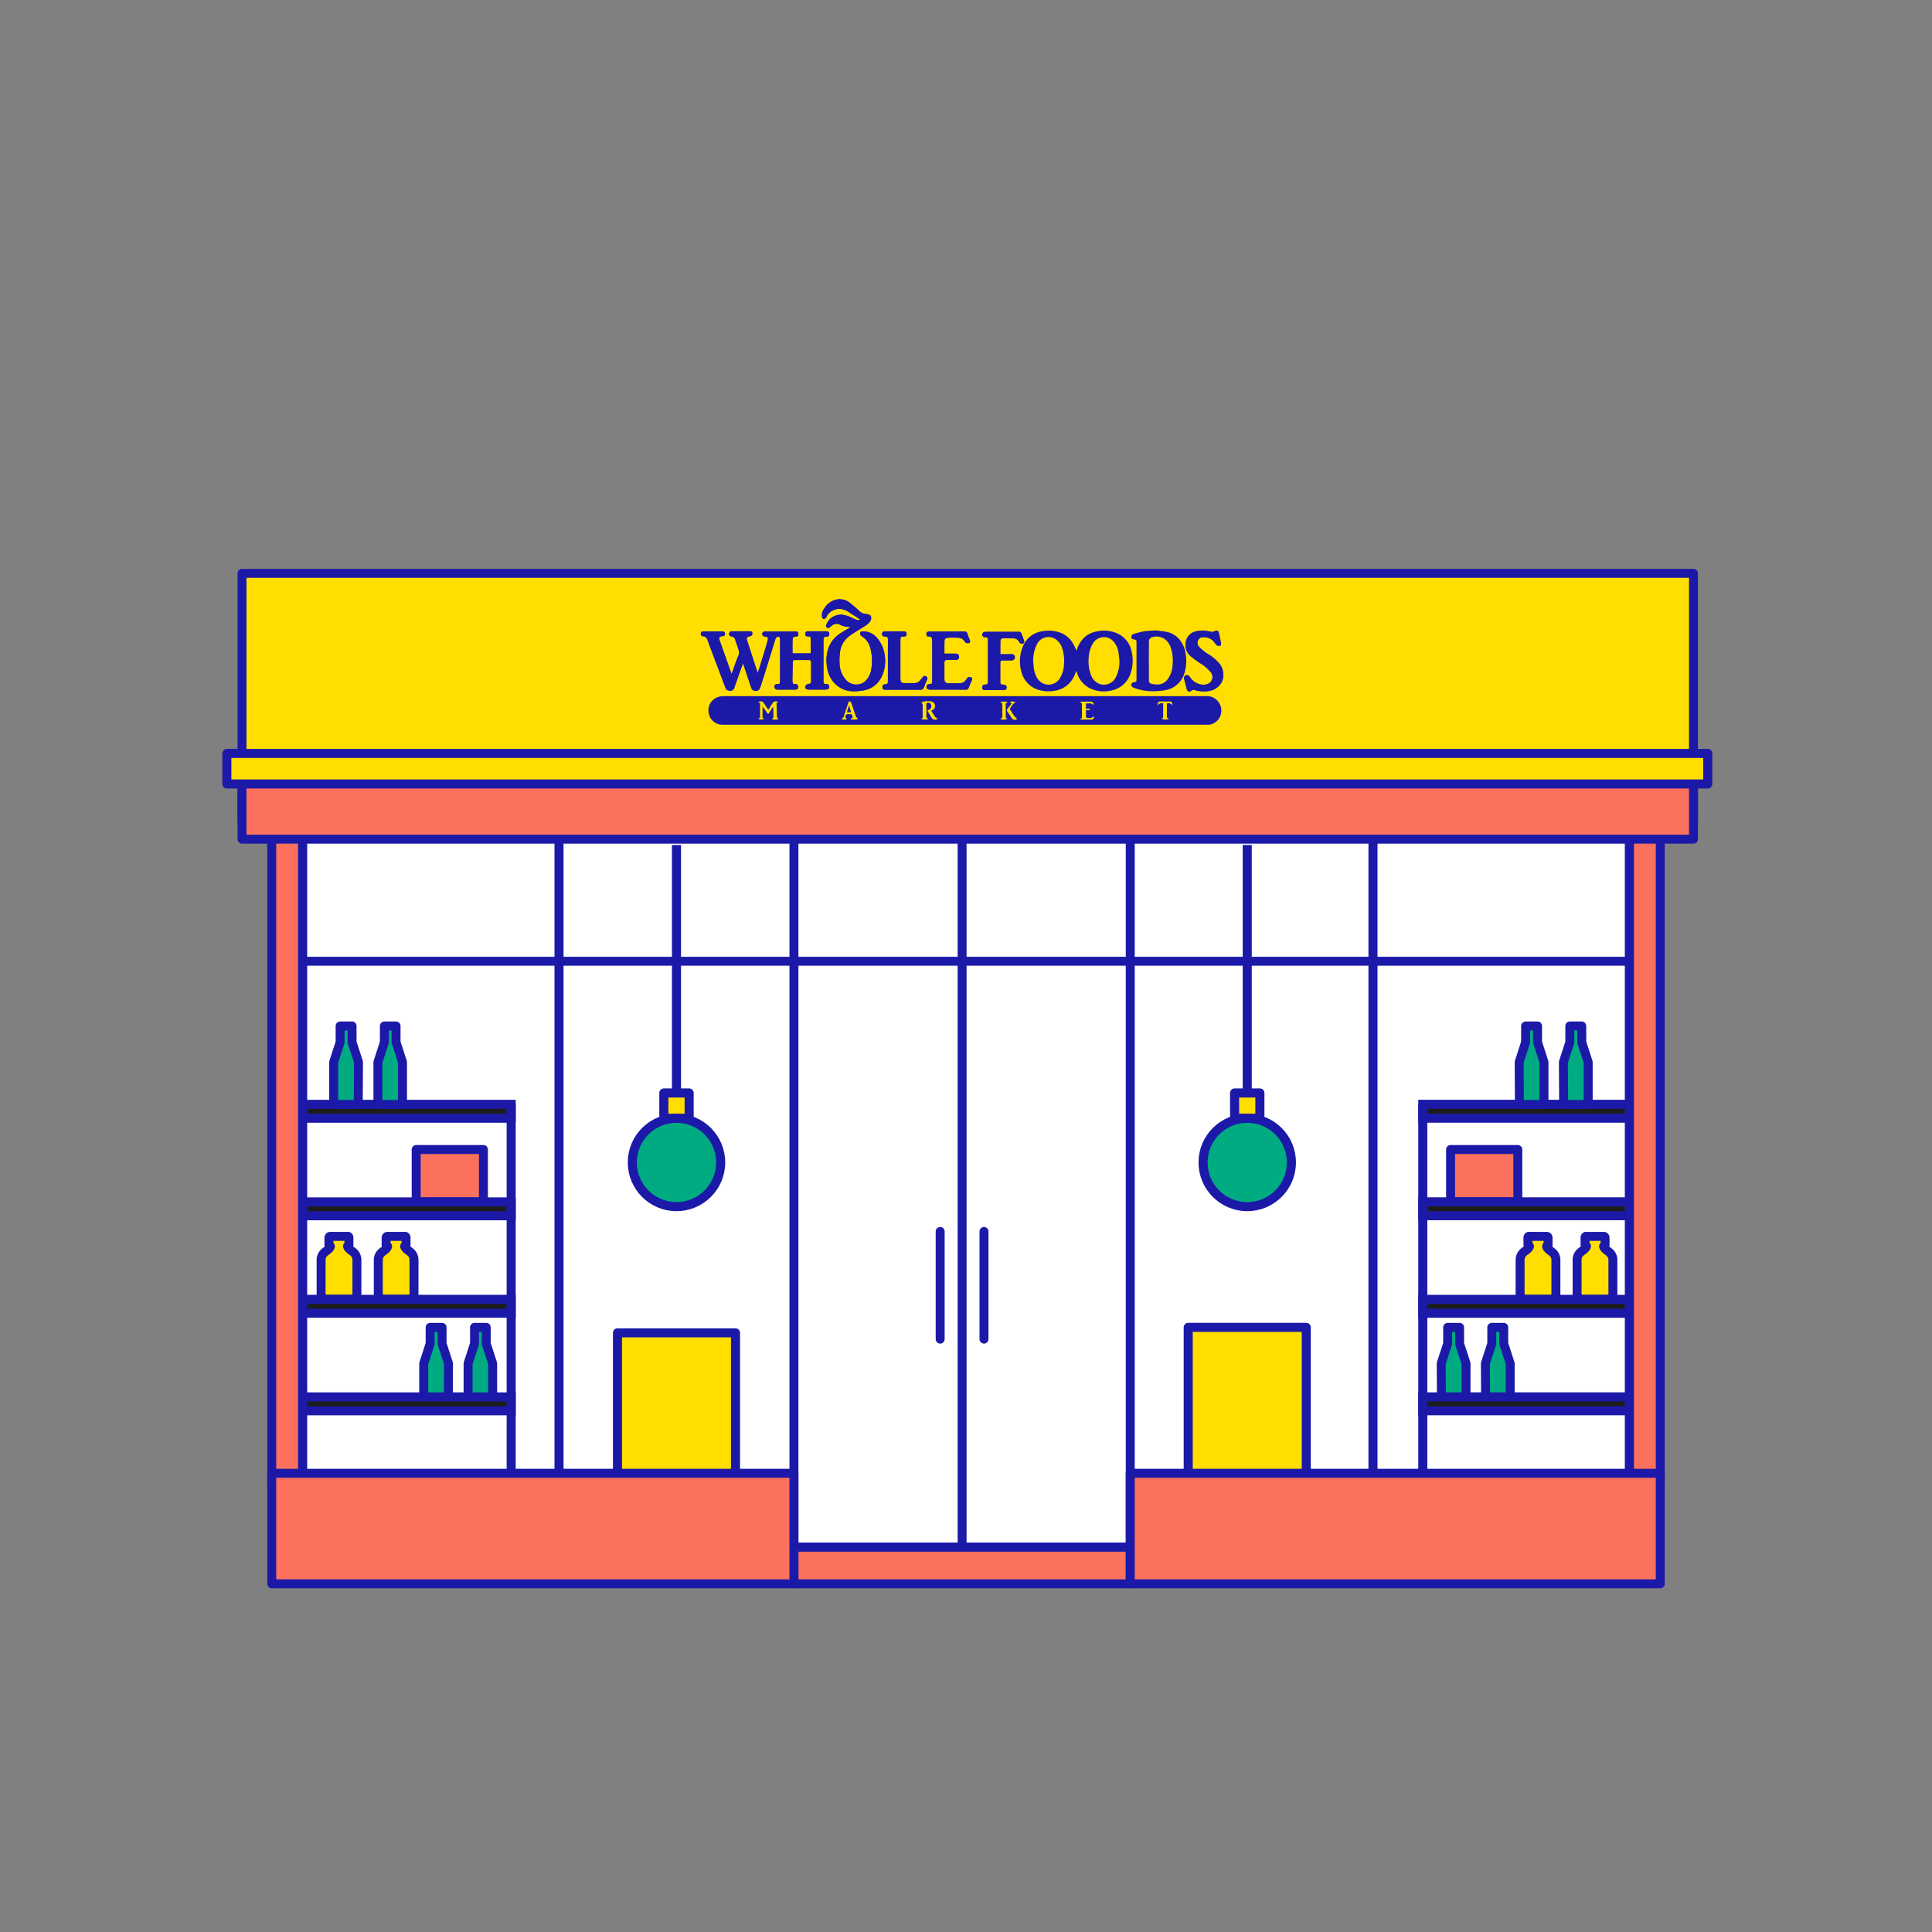 <?xml version="1.0" encoding="UTF-8"?>
<svg xmlns="http://www.w3.org/2000/svg" id="Layer_1" data-name="Layer 1" viewBox="0 0 600 600">
  <rect x="0" y="0" width="600" height="600" fill="#808080" stroke="none"/>
  <defs>
    <style>.cls-1{fill:#fff;}.cls-10,.cls-2,.cls-7,.cls-9{fill:none;}.cls-10,.cls-11,.cls-13,.cls-14,.cls-2,.cls-3,.cls-4,.cls-5,.cls-6,.cls-7,.cls-8,.cls-9{stroke:#1c19a8;}.cls-10,.cls-11,.cls-13,.cls-14,.cls-2,.cls-3,.cls-4,.cls-5,.cls-6,.cls-9{stroke-linejoin:round;}.cls-2,.cls-3,.cls-7,.cls-8{stroke-width:2.81px;}.cls-11,.cls-13,.cls-3,.cls-4{fill:#ffde00;}.cls-11,.cls-4,.cls-5,.cls-6,.cls-9{stroke-width:2.78px;}.cls-4{fill-rule:evenodd;}.cls-14,.cls-5{fill:#00ab81;}.cls-6{fill:#fb715d;}.cls-7,.cls-8{stroke-miterlimit:10;}.cls-8{fill:#1d1d1b;}.cls-10{stroke-linecap:round;stroke-width:2.78px;}.cls-12{fill:#1c19a8;}.cls-13,.cls-14{stroke-width:2.82px;}</style>
  </defs>
  <title>Shops_NEW_</title>
  <rect class="cls-1" x="91.02" y="251.46" width="417.41" height="234.72"></rect>
  <rect class="cls-1" x="90.45" y="189.08" width="420.38" height="294.6"></rect>
  <rect class="cls-2" x="426.39" y="224.41" width="79.66" height="235.78"></rect>
  <rect class="cls-2" x="93.95" y="224.41" width="79.66" height="235.78"></rect>
  <rect class="cls-3" x="180.93" y="424.76" width="58.31" height="36.66" transform="translate(653.18 233) rotate(90)"></rect>
  <rect class="cls-3" x="357.51" y="423.72" width="59.65" height="36.66" transform="translate(829.39 54.71) rotate(90)"></rect>
  <path class="cls-4" d="M492.56,383.93a.43.43,0,0,0-.31.44v2.2a.41.41,0,0,0,.35.45h.09a1.5,1.5,0,0,1-.31.6,5.63,5.63,0,0,1-.94.82,4.91,4.91,0,0,0-1.09,1,3.23,3.23,0,0,0-.57,1.85h0v10.27a1.78,1.78,0,0,0,1.51,1.95h8.09a1.79,1.79,0,0,0,1.52-1.95V391.33h0a3.12,3.12,0,0,0-.57-1.84,4.83,4.83,0,0,0-1.09-1,5.15,5.15,0,0,1-.93-.83,1.5,1.5,0,0,1-.31-.6h.12a.41.41,0,0,0,.35-.45v-2.19a.51.51,0,0,0-.1-.32.31.31,0,0,0-.25-.13h-5.57Z"></path>
  <path class="cls-4" d="M474.83,383.93a.42.42,0,0,0-.31.44v2.2a.4.4,0,0,0,.35.45H475a1.63,1.63,0,0,1-.31.6,5.63,5.63,0,0,1-.94.82,4.51,4.51,0,0,0-1.09,1,3.23,3.23,0,0,0-.58,1.85h0v10.27a1.79,1.79,0,0,0,1.52,1.95h8.09a1.79,1.79,0,0,0,1.51-1.95V391.33h0a3.19,3.19,0,0,0-.56-1.84,4.83,4.83,0,0,0-1.09-1,5.23,5.23,0,0,1-.94-.83,1.48,1.48,0,0,1-.3-.6h.11a.4.4,0,0,0,.35-.45l0-2.19a.58.58,0,0,0-.1-.32.34.34,0,0,0-.25-.13h-5.57Z"></path>
  <path class="cls-5" d="M447.66,436.59h7.63l0-13.15-2-6.16v-5.06h-3.71v5.06l-2,6.16Z"></path>
  <path class="cls-5" d="M461.39,436.59H469l0-13.15-2-6.16v-5.06h-3.71v5.06l-2,6.16Z"></path>
  <rect class="cls-6" x="450.49" y="356.99" width="20.88" height="16.25"></rect>
  <line class="cls-7" x1="510.78" y1="342.95" x2="510.78" y2="460.19"></line>
  <rect class="cls-8" x="441.86" y="433.81" width="64.19" height="4.31"></rect>
  <rect class="cls-8" x="441.86" y="403.53" width="64.19" height="4.31"></rect>
  <rect class="cls-8" x="441.86" y="373.24" width="64.19" height="4.31"></rect>
  <rect class="cls-8" x="441.86" y="342.95" width="64.19" height="4.31"></rect>
  <line class="cls-7" x1="441.86" y1="342.95" x2="441.86" y2="460.19"></line>
  <path class="cls-5" d="M471.87,343h7.63l0-13.15-2-6.17v-5.05h-3.71v5.05l-2,6.17Z"></path>
  <path class="cls-5" d="M485.6,343h7.63l0-13.15-2-6.17v-5.05h-3.71v5.05l-2,6.17Z"></path>
  <line class="cls-7" x1="89.83" y1="342.95" x2="89.83" y2="466.7"></line>
  <path class="cls-4" d="M108.05,383.93a.42.42,0,0,1,.31.44v2.2c0,.25-.15.45-.34.45h-.1a1.63,1.63,0,0,0,.31.6,5.63,5.63,0,0,0,.94.82,4.51,4.51,0,0,1,1.09,1,3.23,3.23,0,0,1,.58,1.85h0v10.27a1.78,1.78,0,0,1-1.52,1.95h-8.09a1.79,1.79,0,0,1-1.51-1.95V391.33h0a3.19,3.19,0,0,1,.56-1.84,4.83,4.83,0,0,1,1.09-1,5.23,5.23,0,0,0,.94-.83,1.48,1.48,0,0,0,.3-.6h-.11a.41.41,0,0,1-.35-.45l0-2.19a.58.58,0,0,1,.1-.32.34.34,0,0,1,.25-.13h5.57Z"></path>
  <path class="cls-4" d="M125.79,383.93a.43.43,0,0,1,.31.44v2.2a.41.41,0,0,1-.35.45h-.09a1.5,1.5,0,0,0,.31.6,5.63,5.63,0,0,0,.94.82,4.7,4.7,0,0,1,1.09,1,3.23,3.23,0,0,1,.57,1.85h0v10.27a1.78,1.78,0,0,1-1.51,1.95H119a1.79,1.79,0,0,1-1.52-1.95V391.33h0a3.12,3.12,0,0,1,.57-1.84,4.83,4.83,0,0,1,1.09-1,4.83,4.83,0,0,0,.93-.83,1.5,1.5,0,0,0,.31-.6h-.12a.41.41,0,0,1-.35-.45v-2.19a.51.51,0,0,1,.1-.32.31.31,0,0,1,.25-.13h5.57Z"></path>
  <path class="cls-5" d="M153,436.59h-7.63l0-13.15,2-6.16v-5.06H151v5.06l2,6.16Z"></path>
  <path class="cls-5" d="M139.22,436.59h-7.63l0-13.15,2-6.16v-5.06h3.7v5.06l2,6.16Z"></path>
  <rect class="cls-6" x="129.25" y="356.99" width="20.88" height="16.25" transform="translate(279.38 730.23) rotate(-180)"></rect>
  <rect class="cls-8" x="93.96" y="433.82" width="64.8" height="4.31"></rect>
  <rect class="cls-8" x="93.96" y="403.52" width="64.8" height="4.31"></rect>
  <rect class="cls-8" x="93.96" y="373.26" width="64.8" height="4.31"></rect>
  <rect class="cls-8" x="93.96" y="342.96" width="64.8" height="4.31"></rect>
  <line class="cls-7" x1="158.75" y1="342.95" x2="158.75" y2="462.51"></line>
  <path class="cls-5" d="M125,343h-7.63l0-13.15,2-6.17v-5.05H123v5.05l2,6.17Z"></path>
  <path class="cls-5" d="M111.26,343h-7.63l0-13.15,2-6.17v-5.05h3.71v5.05l2,6.17Z"></path>
  <rect class="cls-6" x="84.39" y="224.41" width="9.56" height="235.78"></rect>
  <rect class="cls-6" x="506.05" y="224.41" width="9.56" height="235.78"></rect>
  <rect class="cls-9" x="246.57" y="239.48" width="104.44" height="241.01"></rect>
  <line class="cls-9" x1="298.79" y1="260.61" x2="298.79" y2="479.3"></line>
  <line class="cls-10" x1="291.98" y1="382.44" x2="291.98" y2="415.88"></line>
  <line class="cls-10" x1="305.59" y1="382.44" x2="305.59" y2="415.88"></line>
  <rect class="cls-6" x="246.57" y="480.5" width="104.44" height="11.37"></rect>
  <rect class="cls-11" x="75.16" y="178.06" width="450.77" height="76.81"></rect>
  <rect class="cls-6" x="75.16" y="239.94" width="450.77" height="20.67"></rect>
  <line class="cls-9" x1="93.96" y1="298.52" x2="506.05" y2="298.52"></line>
  <rect class="cls-6" x="84.39" y="457.54" width="162.17" height="34.33"></rect>
  <rect class="cls-6" x="351.01" y="457.54" width="164.6" height="34.33"></rect>
  <rect class="cls-3" x="70.45" y="233.98" width="459.91" height="9.49"></rect>
  <path class="cls-12" d="M246.11,202.93c0-1.42,0-2.81,0-4.2,0-.89.26-1,1.06-1.07.5,0,.72-.22.73-.67,0-.64-.19-.9-.75-.9q-4.78,0-9.57,0a1.09,1.09,0,0,0-.72.32.77.77,0,0,0,.63,1.24c.94.1,1.14.37.9,1.26-.18.67-.37,1.34-.57,2-.66,2.17-1.32,4.35-2,6.51-.16.52-.35,1-.56,1.64-.11-.4-.18-.68-.28-1q-1.47-4.53-2.95-9.05c-.32-1-.2-1.18.79-1.43a1.07,1.07,0,0,1,.19-.07c.5-.12.66-.36.6-.92s-.36-.55-.71-.55h-5.66a.78.78,0,0,0-.82.71.72.72,0,0,0,.68.87,1.38,1.38,0,0,1,1.24,1.13c.17.67.49,1.3.69,2,.28.94.74,1.8.26,2.89-.79,1.82-1.38,3.73-2.06,5.61-.07-.08-.13-.12-.15-.19-1.21-3.41-2.43-6.82-3.63-10.23-.31-.89-.11-1.18.81-1.28h.11a.74.74,0,1,0-.08-1.47h-5.82c-.47,0-.79.15-.83.66a.68.68,0,0,0,.67.82,1.58,1.58,0,0,1,1.41,1.2c.49,1.34,1,2.67,1.48,4,1,2.65,2,5.29,3,7.94.37,1,.74,2,1.14,3,.3.75,1,.82,1.66.77a1.19,1.19,0,0,0,1-.88c.67-1.9,1.34-3.79,2-5.69.22-.6.45-1.2.72-1.89.07.15.1.19.12.24.78,2.33,1.55,4.67,2.34,7,.16.49.35,1,.92,1.19a1.47,1.47,0,0,0,2-1.07c.38-1.15.74-2.31,1.11-3.47q.81-2.56,1.61-5.15c.65-2.09,1.28-4.18,1.93-6.26.15-.46.51-.87,1-.8s.5.58.5,1v12.75c0,.84-.12,1-.94,1a.74.74,0,0,0-.8.55,1.13,1.13,0,0,0,.19.85,1.15,1.15,0,0,0,.81.27c1.79,0,3.59,0,5.39,0,.69,0,1-.32.95-.85a.8.8,0,0,0-.86-.83c-.33,0-.7.06-.82-.37a2.51,2.51,0,0,1-.11-.72c0-1.93.07-3.86.09-5.8,0-.54.26-.64.72-.64,1.29,0,2.58,0,3.86,0,.85,0,1.12-.09,1.14,1.15,0,1.71,0,3.42,0,5.13,0,1.07,0,1.06-1.08,1.27a1.14,1.14,0,0,0-.69.64.65.65,0,0,0,.4.9,2.85,2.85,0,0,0,.82.11h4.76a4.59,4.59,0,0,0,.82-.1c.48-.1.66-.38.56-.94a.72.72,0,0,0-.76-.64c-.92,0-1-.14-1-1.09V198.81c0-.9.22-1.14,1.1-1.14a.64.64,0,0,0,.69-.63c.1-.63-.21-.95-.9-1h-5.56c-.68,0-.92.18-.93.7,0,.72.13.86.9.88.42,0,.79.12.79.63,0,1.53,0,3.07,0,4.64ZM264,194.68l0,.14c-.09.07-.16.15-.25.21-.88.53-1.77,1-2.63,1.59a9,9,0,0,0-3.93,4.9,12.45,12.45,0,0,0-.29,6,8.71,8.71,0,0,0,2.74,5.11,8,8,0,0,0,5.38,2.05,15.21,15.21,0,0,0,2.77-.21,7.63,7.63,0,0,0,6-4.31,11.06,11.06,0,0,0,.95-6.63,10,10,0,0,0-2.25-5.24,5.58,5.58,0,0,0-4.46-2.21c-.35,0-.75,0-.85.41a.93.93,0,0,0,.4,1.08,6,6,0,0,1,2.43,2.81,13,13,0,0,1,.63,2.67,14.7,14.7,0,0,1-.12,5.08,6.07,6.07,0,0,1-2.13,3.7,4.35,4.35,0,0,1-5.34-.32,8.06,8.06,0,0,1-2.34-5.63,18.66,18.66,0,0,1,.1-2.89,7.35,7.35,0,0,1,3.16-5.62c1.39-1,2.89-1.85,4.33-2.78a5.93,5.93,0,0,0,2-1.76c.38-.62.3-1.56-.19-1.81a3,3,0,0,0-1.14-.32,3.14,3.14,0,0,1-2.09-.92,38,38,0,0,0-3.13-2.69,5,5,0,0,0-3.77-.92,5.73,5.73,0,0,0-4,2.83,3.13,3.13,0,0,0-.69,2.68c.06.22.27.52.44.54a.88.88,0,0,0,.69-.32c.22-.25.29-.62.49-.9a4.56,4.56,0,0,1,3.66-1.9,5.3,5.3,0,0,1,2.89.93c1.09.67,2.16,1.38,3.23,2.07a3.07,3.07,0,0,1,.34.29l0,.16a3.13,3.13,0,0,1-.92,0,16.58,16.58,0,0,1-1.68-.71,8.58,8.58,0,0,0-3-.92,4.91,4.91,0,0,0-3.8,1.43,5.91,5.91,0,0,0-1.05,1.71.66.66,0,0,0,.26.87.63.63,0,0,0,.84-.15c.13-.12.3-.2.42-.32a2.27,2.27,0,0,1,2.59-.52A6.23,6.23,0,0,0,264,194.68ZM293.3,203c0-1.3,0-2.51,0-3.73,0-.83.24-1.15,1-1.21a26.61,26.61,0,0,1,3.22,0,2.29,2.29,0,0,1,2,1.07c.12.19.26.44.44.5a1.55,1.55,0,0,0,1,.06c.32-.14.37-.5.21-.86-.27-.66-.53-1.32-.75-2a.91.91,0,0,0-1-.71H288.71a2.05,2.05,0,0,0-.61.1c-.47.13-.42.53-.38.86s.17.66.58.6c1-.14,1.18.45,1.19,1.29,0,4.17,0,8.35,0,12.53,0,.78-.2,1-.95,1a.73.73,0,0,0-.79.56,1.07,1.07,0,0,0,.19.85,1.4,1.4,0,0,0,.91.26c3.56,0,7.12,0,10.68,0,.41,0,1,.11,1.22-.49.33-.85.72-1.69,1.05-2.55.17-.46-.12-.78-.61-.85s-.82.26-1.07.65a2.48,2.48,0,0,1-2.35,1.27c-1,0-2,0-3,0-1.18,0-1.51-.31-1.52-1.46,0-1.61,0-3.21,0-4.81,0-.78.25-1,1-1s1.69,0,2.53,0c.62,0,1-.24,1-.93s-.38-1-1-1C295.68,203,294.52,203,293.3,203Zm80.31-7.16c-.79.08-1.34.08-1.87.19a4,4,0,0,0-3.13,2.33,4.58,4.58,0,0,0,1.36,5.57,33.12,33.12,0,0,0,2.95,2.14,12.48,12.48,0,0,1,3.11,2.68,2.39,2.39,0,0,1,.47,2.11c-.48,1.64-2.14,2-3.78,1.68a5.09,5.09,0,0,1-3.15-2.25,1.4,1.4,0,0,0-.79-.6c-.78-.13-1.18.51-.94,1.42s.46,1.77.68,2.66c.28,1.09.78,1.26,1.72.59a.7.7,0,0,1,.53-.13,10,10,0,0,0,4.44.4,5.38,5.38,0,0,0,3.79-2.13,4.93,4.93,0,0,0,.81-4,5.92,5.92,0,0,0-.88-2.14,14,14,0,0,0-3.56-3.11,13.18,13.18,0,0,1-3.1-2.52,1.81,1.81,0,0,1-.22-1.84,1.68,1.68,0,0,1,1.53-1,4.05,4.05,0,0,1,3.64,1.65,4.38,4.38,0,0,0,.68.84,1.43,1.43,0,0,0,.91.17c.38,0,.47-.4.4-.74-.2-1.05-.41-2.1-.64-3.15-.15-.68-.48-1.06-1.43-.58a1.42,1.42,0,0,1-1,.14C375.21,196,374.29,195.91,373.61,195.8Zm-62.95,7.37c0-1.43,0-2.8,0-4.17,0-.56.33-.8.89-.81,1,0,2,0,3,0a2,2,0,0,1,1.88,1,1.52,1.52,0,0,0,.6.63.91.91,0,0,0,.79-.06.77.77,0,0,0,.23-.71c-.23-.77-.57-1.52-.84-2.28a.83.83,0,0,0-.88-.59c-3.44,0-6.87,0-10.31,0a1.17,1.17,0,0,0-.87.41.82.82,0,0,0,.81,1.25.61.61,0,0,1,.8.64c0,.16.05.32.05.47v12.53c0,.89-.1,1-.93,1.08-.57,0-.85.33-.87.84s.2.82.84.83c2,0,3.95,0,5.93,0,.35,0,.74-.14.79-.55a1.1,1.1,0,0,0-.2-.85,1.55,1.55,0,0,0-.91-.26c-.63,0-.83-.17-.84-.8,0-2,0-4.05,0-6.08,0-.45.24-.67.73-.66.89,0,1.79,0,2.69,0,.68,0,1.13-.39,1.12-1s-.41-.93-1.13-.93Zm-34.91,2q0,3.23,0,6.46c0,.69-.16.86-.84.89s-.84.28-.85.87.16.79,1.07.8c3.56,0,7.12,0,10.69,0a1.08,1.08,0,0,0,1.16-.83,24.11,24.11,0,0,1,.94-2.3.66.66,0,0,0-.21-.92.71.71,0,0,0-1,0c-.27.27-.48.59-.73.89a2.43,2.43,0,0,1-1.76,1.11c-1.14,0-2.29,0-3.43,0-.85,0-1.15-.44-1.15-1.21,0-4.07,0-8.14,0-12.22,0-.9.16-1.06,1.07-1.06.6,0,.82-.2.84-.75s-.23-.79-.8-.82c-.35,0-.7,0-1.05,0h-4.92a.78.78,0,0,0-.84.86c0,.49.25.7.83.71.78,0,1,.19,1,1C275.75,200.79,275.74,203,275.75,205.13Z"></path>
  <path class="cls-12" d="M246.11,202.93h5.73c0-1.57,0-3.11,0-4.64,0-.51-.37-.62-.79-.63-.77,0-.92-.16-.9-.88,0-.52.25-.7.93-.7h5.56c.69,0,1,.33.9,1a.64.64,0,0,1-.69.63c-.88,0-1.1.24-1.1,1.14v12.58c0,1,.11,1.07,1,1.09a.72.72,0,0,1,.76.64c.1.56-.08.84-.56.94a4.59,4.59,0,0,1-.82.1h-4.76a2.85,2.85,0,0,1-.82-.11.65.65,0,0,1-.4-.9,1.14,1.14,0,0,1,.69-.64c1-.21,1.08-.2,1.08-1.27,0-1.71,0-3.42,0-5.13,0-1.24-.29-1.16-1.14-1.15-1.28,0-2.57,0-3.86,0-.46,0-.72.1-.72.64,0,1.94-.07,3.87-.09,5.8a2.51,2.51,0,0,0,.11.72c.12.43.49.37.82.37a.8.8,0,0,1,.86.83c0,.53-.26.84-.95.85-1.8,0-3.6,0-5.39,0a1.15,1.15,0,0,1-.81-.27,1.13,1.13,0,0,1-.19-.85.74.74,0,0,1,.8-.55c.82,0,.94-.16.94-1V198.73c0-.44,0-1-.5-1s-.83.34-1,.8c-.65,2.08-1.28,4.17-1.93,6.26q-.79,2.58-1.61,5.15c-.37,1.16-.73,2.32-1.11,3.47a1.47,1.47,0,0,1-2,1.07c-.57-.17-.76-.7-.92-1.19-.79-2.33-1.56-4.67-2.34-7,0-.05,0-.09-.12-.24-.27.69-.5,1.29-.72,1.89-.68,1.9-1.35,3.79-2,5.69a1.19,1.19,0,0,1-1,.88c-.7,0-1.36,0-1.66-.77-.4-1-.77-2-1.14-3-1-2.65-2-5.29-3-7.94-.5-1.33-1-2.66-1.48-4a1.58,1.58,0,0,0-1.41-1.2.68.68,0,0,1-.67-.82c0-.51.36-.66.83-.66h5.82a.74.74,0,1,1,.08,1.47h-.11c-.92.1-1.12.39-.81,1.28,1.2,3.41,2.42,6.82,3.63,10.23,0,.07.08.11.15.19.68-1.88,1.27-3.79,2.06-5.61.48-1.09,0-2-.26-2.89-.2-.66-.52-1.29-.69-2a1.38,1.38,0,0,0-1.24-1.13.72.72,0,0,1-.68-.87.78.78,0,0,1,.82-.71h5.66c.35,0,.66.13.71.55s-.1.8-.6.92a1.07,1.07,0,0,0-.19.07c-1,.25-1.11.47-.79,1.43q1.48,4.53,2.95,9.05c.1.28.17.56.28,1,.21-.61.4-1.12.56-1.64.67-2.16,1.33-4.34,2-6.51.2-.66.39-1.33.57-2,.24-.89,0-1.16-.9-1.26a.77.77,0,0,1-.63-1.24,1.09,1.09,0,0,1,.72-.32q4.78,0,9.57,0c.56,0,.76.26.75.9,0,.45-.23.66-.73.67-.8,0-1,.18-1.06,1.07C246.07,200.12,246.11,201.51,246.11,202.93Z"></path>
  <path class="cls-12" d="M334.31,202.1c1-3.17,2.9-5.35,6.28-6a10.26,10.26,0,0,1,6.44.63,7.79,7.79,0,0,1,4.43,5.73,12.06,12.06,0,0,1-.38,6.75,7.87,7.87,0,0,1-6.27,5.3,9.69,9.69,0,0,1-6.32-.76,7.87,7.87,0,0,1-4.14-5.29s0-.05-.08-.09c-.28.65-.52,1.31-.84,1.92a7.85,7.85,0,0,1-5.88,4.23,10.24,10.24,0,0,1-4.86-.23,7.81,7.81,0,0,1-5.53-5.86,11.7,11.7,0,0,1,.25-7A7.7,7.7,0,0,1,324,196a10.59,10.59,0,0,1,5.12.42,7.53,7.53,0,0,1,4.09,3.39C333.66,200.53,334,201.34,334.31,202.1Zm-13.44,3.23c.05.57.11,1.15.15,1.72a8.5,8.5,0,0,0,.94,3.27,4.11,4.11,0,0,0,7.2.33,8.94,8.94,0,0,0,1.27-4.35,12,12,0,0,0-.42-4.46,5.38,5.38,0,0,0-2.4-3.47,4,4,0,0,0-5.65,1.84A11.43,11.43,0,0,0,320.87,205.33Zm26.79-.06c-.09-.87-.15-1.74-.3-2.6a6.51,6.51,0,0,0-1.81-3.73,4,4,0,0,0-6,.65,9.47,9.47,0,0,0-1.45,4.83,11.72,11.72,0,0,0,.62,4.94,4.67,4.67,0,0,0,2.16,2.77,4.09,4.09,0,0,0,5.68-1.86A10.81,10.81,0,0,0,347.66,205.27Z"></path>
  <path class="cls-12" d="M264,194.68a6.23,6.23,0,0,1-3.22-.76,2.27,2.27,0,0,0-2.59.52c-.12.12-.29.2-.42.32a.63.63,0,0,1-.84.15.66.66,0,0,1-.26-.87,5.91,5.91,0,0,1,1.05-1.71,4.91,4.91,0,0,1,3.8-1.43,8.58,8.58,0,0,1,3,.92,16.58,16.58,0,0,0,1.68.71,3.13,3.13,0,0,0,.92,0l0-.16a3.07,3.07,0,0,0-.34-.29c-1.07-.69-2.14-1.4-3.23-2.07a5.3,5.3,0,0,0-2.89-.93A4.56,4.56,0,0,0,257,191c-.2.28-.27.65-.49.9a.88.88,0,0,1-.69.32c-.17,0-.38-.32-.44-.54A3.13,3.13,0,0,1,256,189a5.73,5.73,0,0,1,4-2.83,5,5,0,0,1,3.77.92,38,38,0,0,1,3.13,2.69,3.14,3.14,0,0,0,2.09.92,3,3,0,0,1,1.14.32c.49.25.57,1.19.19,1.81a5.93,5.93,0,0,1-2,1.76c-1.44.93-2.94,1.77-4.33,2.78a7.35,7.35,0,0,0-3.16,5.62,18.66,18.66,0,0,0-.1,2.89,8.06,8.06,0,0,0,2.34,5.63,4.35,4.35,0,0,0,5.34.32,6.07,6.07,0,0,0,2.13-3.7,14.7,14.7,0,0,0,.12-5.08,13,13,0,0,0-.63-2.67,6,6,0,0,0-2.43-2.81.93.93,0,0,1-.4-1.08c.1-.45.5-.4.85-.41a5.58,5.58,0,0,1,4.46,2.21,10,10,0,0,1,2.25,5.24,11.06,11.06,0,0,1-.95,6.63,7.63,7.63,0,0,1-6,4.31,15.21,15.21,0,0,1-2.77.21,8,8,0,0,1-5.38-2.05,8.71,8.71,0,0,1-2.74-5.11,12.45,12.45,0,0,1,.29-6,9,9,0,0,1,3.93-4.9c.86-.56,1.75-1.06,2.63-1.59.09-.06.16-.14.25-.21Z"></path>
  <path class="cls-12" d="M359,195.77c1,.14,2.32.25,3.63.54a7,7,0,0,1,4,2.72,8.94,8.94,0,0,1,1.64,4.43,13,13,0,0,1-.31,5.15,7.56,7.56,0,0,1-6.2,5.76,20.55,20.55,0,0,1-3.75.3,16.07,16.07,0,0,1-6-1.12.91.91,0,0,1-.65-1.06c.07-.47.44-.52.79-.61.8-.2.8-.19.8-1q0-5.69,0-11.37c0-.76,0-.74-.73-.92-.36-.09-.8-.12-.85-.63a.89.89,0,0,1,.67-1.05,29.63,29.63,0,0,1,3-.81C356.19,195.91,357.4,195.89,359,195.77Zm-2.2,9.5v5.93c0,.7.19,1,.86,1.17a8,8,0,0,0,2.12.2,3.86,3.86,0,0,0,2.75-1.5,7.86,7.86,0,0,0,1.6-4.33,12.73,12.73,0,0,0-.55-5.62,5.42,5.42,0,0,0-1.51-2.36,4.34,4.34,0,0,0-3.69-1c-1,.18-1.6.46-1.58,1.79C356.81,201.47,356.78,203.37,356.78,205.27Z"></path>
  <path class="cls-12" d="M293.3,203c1.22,0,2.38,0,3.54,0,.62,0,1,.25,1,1s-.37.95-1,.93c-.84,0-1.69,0-2.53,0s-1,.25-1,1c0,1.6,0,3.2,0,4.81,0,1.15.34,1.46,1.52,1.46,1,0,2,0,3,0a2.48,2.48,0,0,0,2.35-1.27c.25-.39.5-.73,1.07-.65s.78.39.61.85c-.33.86-.72,1.7-1.05,2.55-.24.6-.81.49-1.22.49-3.56,0-7.12,0-10.68,0a1.4,1.4,0,0,1-.91-.26,1.07,1.07,0,0,1-.19-.85.73.73,0,0,1,.79-.56c.75,0,.95-.23.95-1,0-4.18,0-8.36,0-12.53,0-.84-.19-1.43-1.19-1.29-.41.06-.55-.29-.58-.6s-.09-.73.38-.86a2.05,2.05,0,0,1,.61-.1h10.68a.91.91,0,0,1,1,.71c.22.67.48,1.33.75,2,.16.36.11.72-.21.86a1.55,1.55,0,0,1-1-.06c-.18-.06-.32-.31-.44-.5a2.29,2.29,0,0,0-2-1.07,26.61,26.61,0,0,0-3.22,0c-.79.06-1,.38-1,1.21C293.28,200.45,293.3,201.66,293.3,203Z"></path>
  <path class="cls-12" d="M373.61,195.8c.68.11,1.6.21,2.49.41a1.42,1.42,0,0,0,1-.14c.95-.48,1.28-.1,1.43.58.23,1,.44,2.1.64,3.15.07.34,0,.69-.4.74a1.43,1.43,0,0,1-.91-.17,4.38,4.38,0,0,1-.68-.84,4.05,4.05,0,0,0-3.64-1.65,1.68,1.68,0,0,0-1.53,1,1.81,1.81,0,0,0,.22,1.84,13.18,13.18,0,0,0,3.1,2.52,14,14,0,0,1,3.56,3.11,5.92,5.92,0,0,1,.88,2.14,4.93,4.93,0,0,1-.81,4,5.38,5.38,0,0,1-3.79,2.13,10,10,0,0,1-4.44-.4.7.7,0,0,0-.53.13c-.94.67-1.44.5-1.72-.59-.22-.89-.46-1.77-.68-2.66s.16-1.55.94-1.42a1.4,1.4,0,0,1,.79.6,5.09,5.09,0,0,0,3.15,2.25c1.64.33,3.3,0,3.78-1.68a2.39,2.39,0,0,0-.47-2.11,12.48,12.48,0,0,0-3.11-2.68,33.12,33.12,0,0,1-2.95-2.14,4.58,4.58,0,0,1-1.36-5.57,4,4,0,0,1,3.13-2.33C372.27,195.88,372.82,195.88,373.61,195.8Z"></path>
  <path class="cls-12" d="M310.66,203.17h3.41c.72,0,1.12.34,1.13.93s-.44,1-1.12,1c-.9,0-1.8,0-2.69,0-.49,0-.73.21-.73.66,0,2,0,4.06,0,6.08,0,.63.21.76.84.8a1.55,1.55,0,0,1,.91.26,1.1,1.1,0,0,1,.2.85c-.05.41-.44.55-.79.55-2,0-3.95,0-5.93,0-.64,0-.85-.28-.84-.83s.3-.79.87-.84c.83-.08.93-.19.93-1.08V199c0-.15,0-.31-.05-.47a.61.61,0,0,0-.8-.64.82.82,0,0,1-.81-1.25,1.17,1.17,0,0,1,.87-.41c3.44,0,6.87,0,10.31,0a.83.83,0,0,1,.88.59c.27.76.61,1.51.84,2.28a.77.77,0,0,1-.23.71.91.91,0,0,1-.79.06,1.52,1.52,0,0,1-.6-.63,2,2,0,0,0-1.88-1c-1,0-2,0-3,0-.56,0-.88.25-.89.81C310.63,200.37,310.66,201.74,310.66,203.17Z"></path>
  <path class="cls-12" d="M275.75,205.13c0-2.17,0-4.34,0-6.5,0-.78-.18-1-1-1-.58,0-.82-.22-.83-.71a.78.78,0,0,1,.84-.86h4.92c.35,0,.7,0,1.05,0,.57,0,.81.3.8.82s-.24.75-.84.75c-.91,0-1.07.16-1.07,1.06,0,4.08,0,8.15,0,12.22,0,.77.3,1.19,1.15,1.21,1.14,0,2.29,0,3.43,0a2.43,2.43,0,0,0,1.76-1.11c.25-.3.46-.62.73-.89a.71.71,0,0,1,1,0,.66.66,0,0,1,.21.92,24.11,24.11,0,0,0-.94,2.3,1.08,1.08,0,0,1-1.16.83c-3.57,0-7.13,0-10.69,0-.91,0-1.08-.19-1.07-.8s.25-.84.85-.87.84-.2.84-.89Q275.76,208.35,275.75,205.13Z"></path>
  <path class="cls-12" d="M378.85,218.75a4.46,4.46,0,0,0-4.39-2.56H224.91a5.52,5.52,0,0,0-1.35.13,4.35,4.35,0,0,0-3.44,5.25,4.3,4.3,0,0,0,4.28,3.5H375.05a2.57,2.57,0,0,0,.48,0A4.43,4.43,0,0,0,378.85,218.75Zm-137.57,3.92c0,.21.3.41.46.62a2.45,2.45,0,0,1-2.11-.06c.79-.22.54-.84.55-1.36a15.19,15.19,0,0,0-.1-2.41c-.21.33-.43.66-.64,1l-.63,1c-.18.3-.35.27-.54,0a14.64,14.64,0,0,0-1.46-2c0,1.1,0,2.19,0,3.29a.16.16,0,0,0,0,.11,5,5,0,0,0,.43.34h0a1.16,1.16,0,0,1-.78.25,1.83,1.83,0,0,1-1-.24l.57-.28v-4.59l-.52-.27a1.17,1.17,0,0,1,1.55.07l1.55,2.3,1.45-2.27a1.2,1.2,0,0,1,1.62-.1l-.55.27C241.25,219.78,241.24,221.23,241.28,222.67Zm22.88.69c.08-.12.11-.23.15-.23.41-.06.56-.26.43-.67s-.21-.79-.78-.67a1.57,1.57,0,0,1-.53,0c-.53-.1-.72.19-.88.64s.21.61.51.78a1.62,1.62,0,0,1-1.78,0c.8-.21.81-.9,1-1.46.42-1.17.78-2.36,1.19-3.54.06-.18.26-.33.39-.49.15.14.38.26.44.43.38,1,.72,2.06,1.07,3.09a12.69,12.69,0,0,0,.45,1.27,4.23,4.23,0,0,0,.66.79A4.56,4.56,0,0,1,264.16,223.36Zm26.72.07a1.25,1.25,0,0,1-1.5-.44c-.47-.76-.92-1.54-1.39-2.35a4.67,4.67,0,0,1,.44-.17,1.25,1.25,0,0,0,.5-2,1.05,1.05,0,0,0-.78-.25c-.31,0-.46.29-.46.66,0,1.21.06,2.43,0,3.64,0,.49.4.45.59.78a3.4,3.4,0,0,1-2.29-.08l.55-.31c0-1.33,0-2.74,0-4.15,0-.16-.23-.32-.4-.54.11-.07.23-.21.37-.24a5.49,5.49,0,0,1,2.64-.14,1.41,1.41,0,0,1,1.23,1.28c0,.81-.29,1.25-1.19,1.54.42.71.81,1.38,1.24,2,.09.15.31.21.47.32l.21.18C291,223.29,291,223.39,290.88,223.43Zm19.7-.12c1-.38.67-1.12.7-1.72,0-.92,0-1.83,0-2.75,0-.28,0-.53-.37-.57a.24.24,0,0,1-.13-.2.23.23,0,0,1,.16-.17c.61,0,1.22,0,1.83,0,0,0,.06.08.14.18-.87.28-.53,1-.56,1.56,0,.81,0,1.62,0,2.43,0,.45-.16,1,.56,1.16A3.52,3.52,0,0,1,310.58,223.31Zm3.75-.13c-.54-.76-1-1.55-1.56-2.33-.21-.32,0-.54.17-.78.44-.53.84-1.08,1.31-1.68-.24-.06-.39-.06-.48-.14a.32.32,0,0,1,0-.31,2.53,2.53,0,0,1,1.74.19c-1,.23-1.23,1.16-1.8,1.78a.54.54,0,0,0,0,.48c.45.72.9,1.44,1.4,2.12a5.58,5.58,0,0,0,.79.74A1.09,1.09,0,0,1,314.33,223.18Zm24.8.3c-1.06,0-2.12,0-3.17,0a2.88,2.88,0,0,1-.59-.18L336,223v-4.59l-.65-.33a2.33,2.33,0,0,1,.57-.17c1,0,2,0,3,0a.75.75,0,0,1,.58,1.08c-.58-.88-1.45-.43-2.24-.56v1.7c.33,0,.67,0,1,0,.11,0,.21.13.31.2-.1.08-.2.2-.31.21-.32,0-.66,0-1,0,0,.73,0,1.42,0,2.1,0,.11.22.3.36.31a3.8,3.8,0,0,0,1.26,0,3.22,3.22,0,0,0,.88-.54C339.88,222.76,339.51,223.47,339.13,223.48Zm24.9-4.43a1.28,1.28,0,0,0-1.63-.55v.86c0,.91,0,1.83,0,2.75,0,.46-.19,1,.73,1a2.28,2.28,0,0,1-2.46,0c.65,0,.56-.46.56-.87,0-1.27,0-2.53,0-3.78a1.33,1.33,0,0,0-1.64.58c-.21-.5.15-1.18.59-1.19h3.28C363.89,217.88,364.25,218.59,364,219.05Z"></path>
  <path class="cls-12" d="M264.33,221.22l-.67-2.16-.65,2.16Z"></path>
  <line class="cls-13" x1="210.09" y1="262.42" x2="210.09" y2="339.43"></line>
  <rect class="cls-13" x="206.16" y="339.43" width="7.86" height="7.86"></rect>
  <circle class="cls-14" cx="210.09" cy="361.01" r="13.72"></circle>
  <line class="cls-13" x1="387.34" y1="262.42" x2="387.34" y2="339.43"></line>
  <rect class="cls-13" x="383.41" y="339.43" width="7.86" height="7.86"></rect>
  <circle class="cls-14" cx="387.34" cy="361.01" r="13.72"></circle>
</svg>
